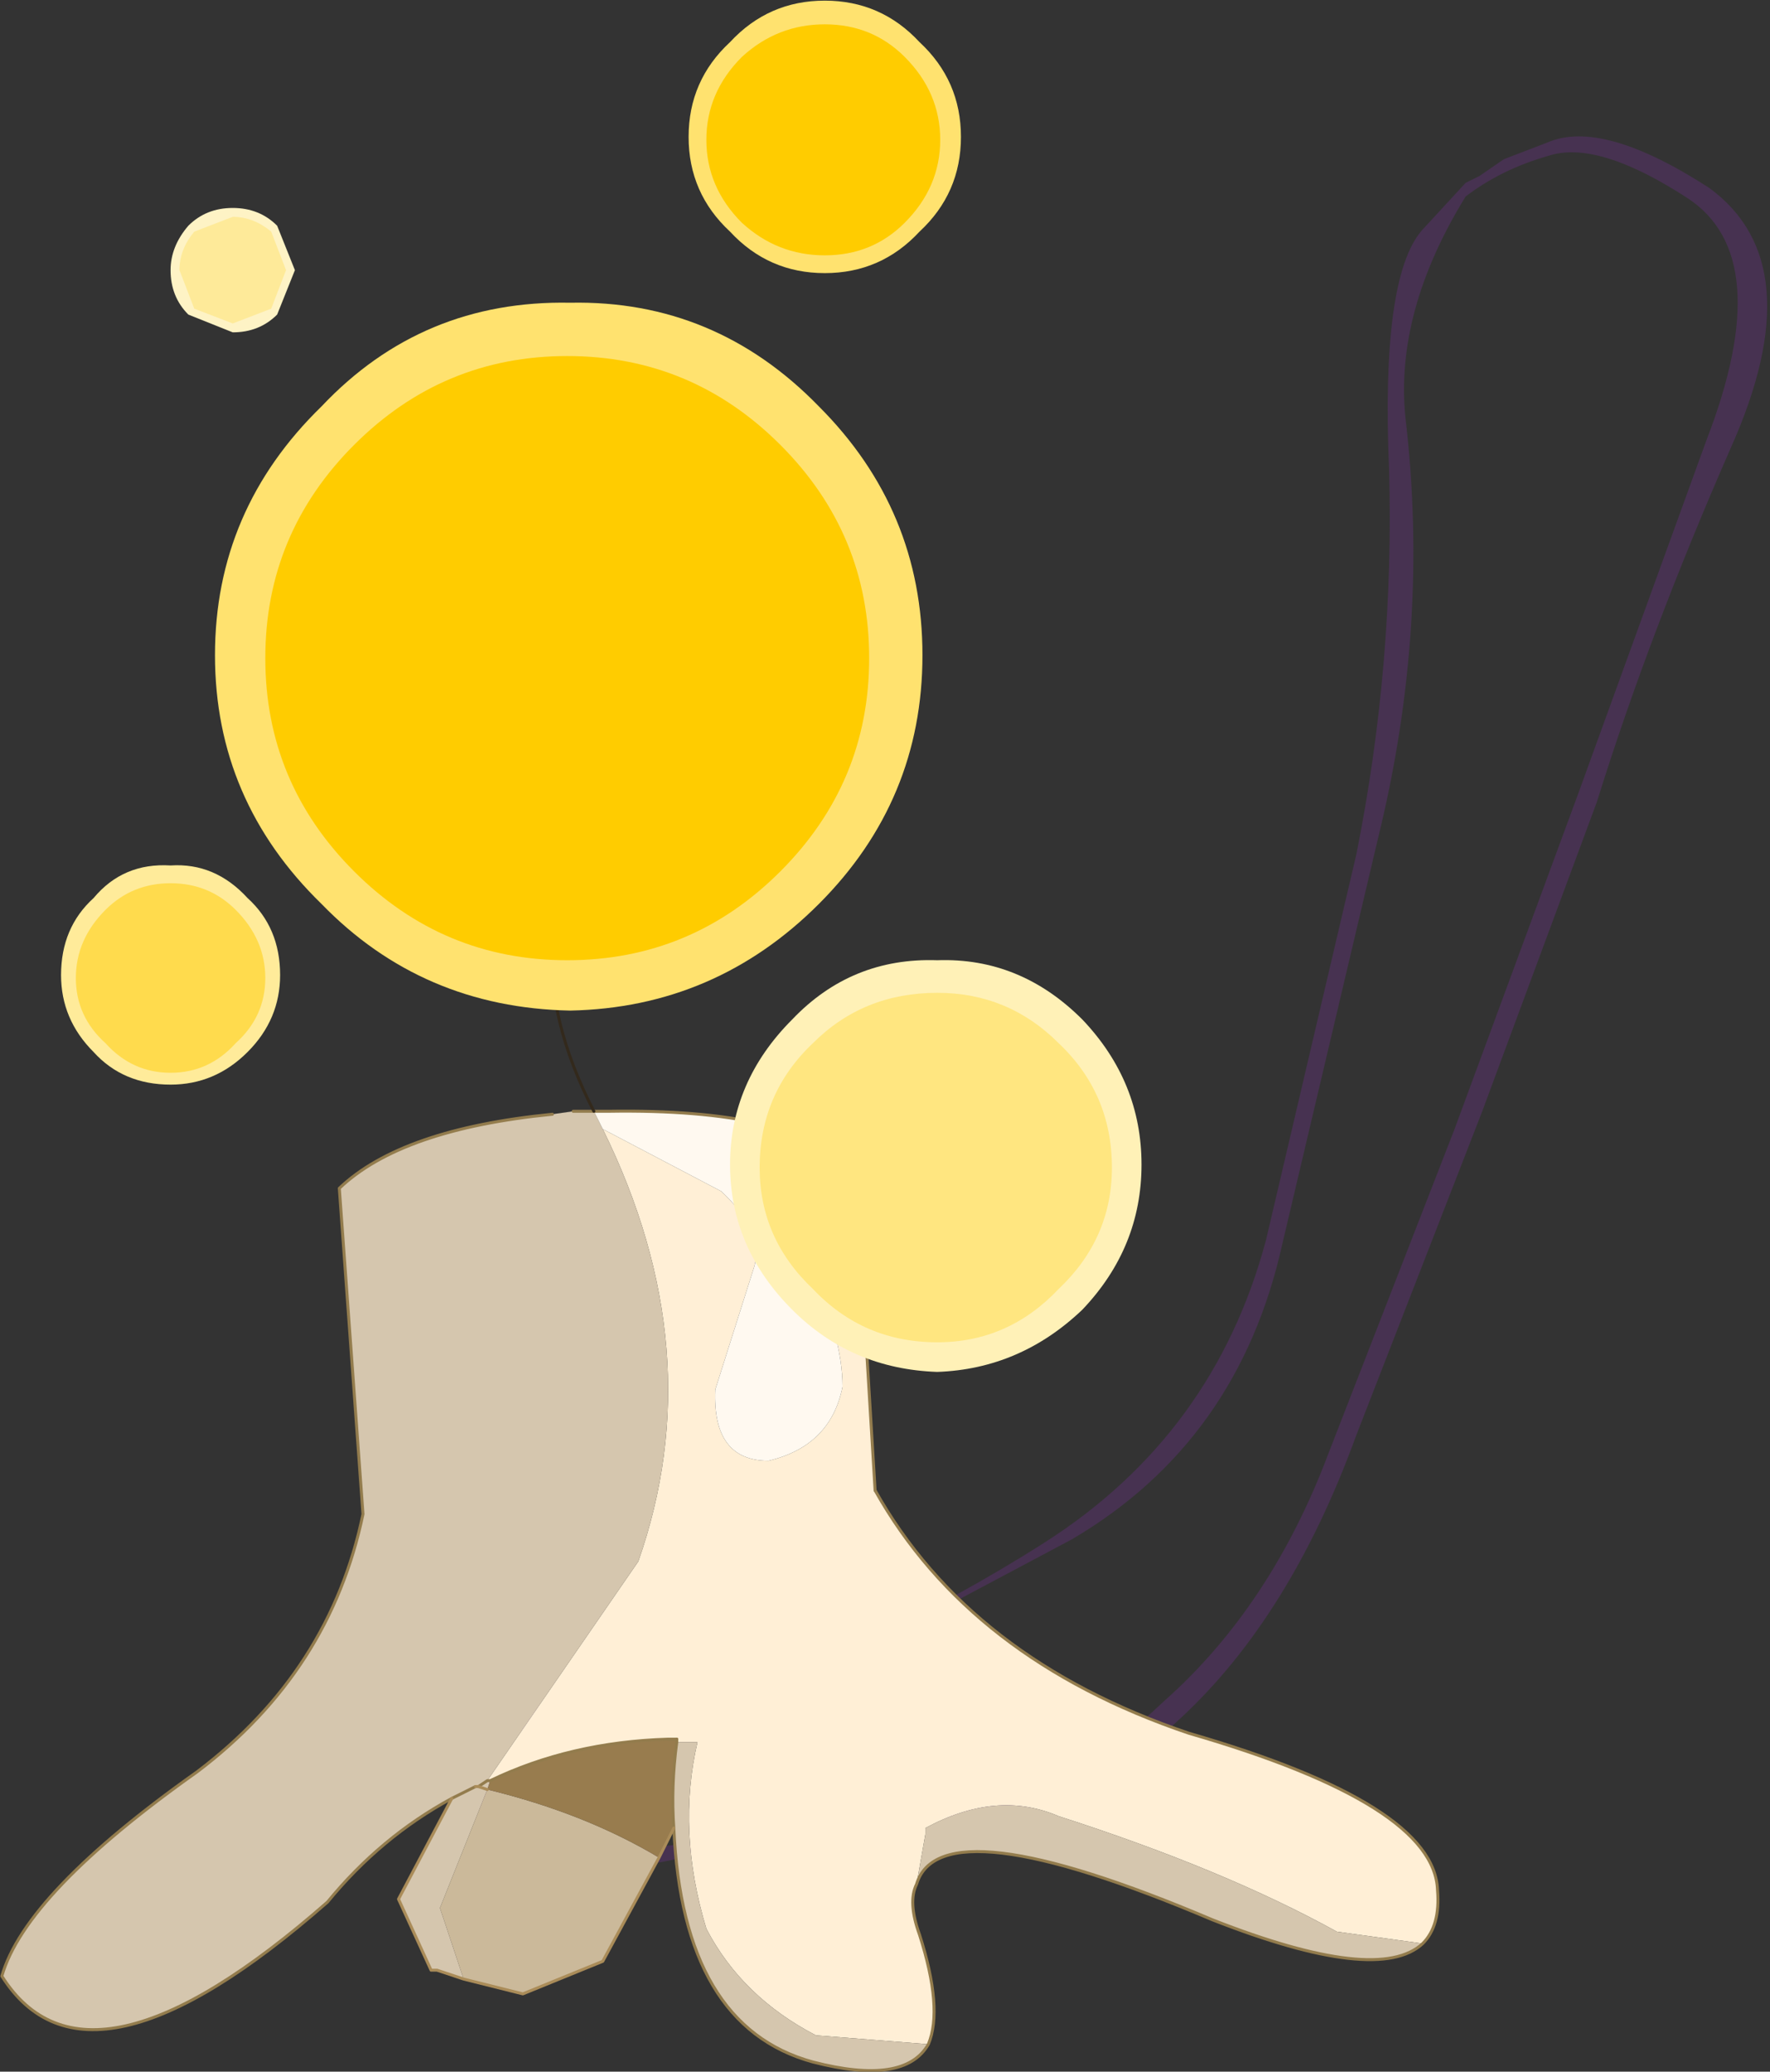 <?xml version="1.0" encoding="UTF-8" standalone="no"?>
<!DOCTYPE svg PUBLIC "-//W3C//DTD SVG 1.1//EN" "http://www.w3.org/Graphics/SVG/1.1/DTD/svg11.dtd">
<svg width="100%" height="100%" viewBox="0 0 212 248" version="1.1" xmlns="http://www.w3.org/2000/svg" xmlns:xlink="http://www.w3.org/1999/xlink" xml:space="preserve" xmlns:serif="http://www.serif.com/" style="fill-rule:evenodd;clip-rule:evenodd;stroke-linecap:round;stroke-linejoin:round;">
    <rect x="0" y="0" width="212" height="248" fill="#333333" stroke="none"/>
    <g transform="matrix(1,0,0,1,-187.706,-45.859)">
        <g transform="matrix(7.091,0,0,7.091,-663.347,-1407.72)">
            <g id="sprite0" transform="matrix(0.924,0.006,0,-1.153,127.45,236.5)">
                <g id="shape0">
                    <path d="M4.65,0.2L9.7,0.8C10.933,0.767 12.217,1.25 13.55,2.25C14.883,3.25 15.95,4.633 16.75,6.4L19.05,11.15L21.15,15.7C21.783,17.333 22.6,19.067 23.6,20.9C24.6,22.7 24.467,23.967 23.2,24.7C21.9,25.367 20.917,25.583 20.25,25.35L19.45,25.1L19,24.85L18.75,24.75L17.95,24.05C17.45,23.583 17.25,22.417 17.35,20.55C17.417,18.65 17.217,16.767 16.75,14.9L15.1,9.25C14.467,7.35 13.117,5.867 11.05,4.8C8.983,3.733 6.483,2.767 3.55,1.9C2.85,1.767 2.317,1.883 1.95,2.25C1.55,2.65 1.367,3.117 1.4,3.65L1.4,4.45L1.3,4.55L1.2,4.55L0.4,3.75C-0.1,3.217 -0.1,2.4 0.4,1.3C1.133,0.1 2.55,-0.267 4.65,0.2M10.05,1.05L5.4,0.5C3.233,0.067 1.7,0.367 0.8,1.4C0.233,2.333 0.3,3.183 1,3.95C0.967,3.05 1.133,2.4 1.5,2C1.933,1.5 2.667,1.383 3.7,1.65L6.1,2.5L11.55,4.85C13.583,5.817 14.867,7.267 15.4,9.2L17.15,15.15C17.783,17.217 17.95,19.267 17.65,21.3C17.517,22.333 17.883,23.417 18.75,24.55C19.183,24.817 19.683,25.017 20.25,25.15C20.85,25.317 21.7,25.117 22.8,24.55C23.9,23.983 24.017,22.8 23.15,21L20.8,15.8L18.55,10.9L16.25,6.15C15.55,4.65 14.55,3.433 13.25,2.5C11.983,1.533 10.917,1.05 10.05,1.05" style="fill:#473251;"/>
                </g>
            </g>
            <g id="shape1">
                <path d="M130.2,224.05L132.2,225.1C132.7,225.567 132.883,226 132.75,226.4L132.1,228.45C132.067,229.25 132.367,229.65 133,229.65C133.7,229.483 134.117,229.067 134.25,228.4C134.25,227.833 134.067,227.183 133.7,226.45L134.15,225.4L134.5,225.2L134.8,230.15C135.867,232.05 137.633,233.417 140.1,234.25C142.867,235.05 144.267,235.933 144.3,236.9C144.333,237.3 144.25,237.6 144.05,237.8L142.6,237.6C141.333,236.9 139.767,236.25 137.9,235.65C137.2,235.35 136.45,235.417 135.65,235.85L135.65,235.95L135.5,236.8C135.4,237 135.417,237.283 135.55,237.65C135.817,238.483 135.867,239.1 135.7,239.5L133.8,239.35C132.967,238.917 132.35,238.317 131.95,237.55C131.617,236.45 131.567,235.4 131.8,234.4L131.45,234.4L131.45,234.35L131.3,234.35C130.2,234.383 129.2,234.617 128.3,235.05L128.25,235.05L130.8,231.35C131.633,228.983 131.433,226.55 130.2,224.05" style="fill:#ffefd6;"/>
                <path d="M129.35,223.8L129.7,223.75L130.05,223.75L130.2,224.05C131.433,226.55 131.633,228.983 130.8,231.35L128.25,235.05L128.3,235.05L128.25,235.2L128.1,235.15L128.25,235.2L127.45,237.2L127.85,238.4L127.4,238.25L127.3,238.25L126.75,237.05L127.65,235.35C126.85,235.783 126.15,236.367 125.55,237.1C122.85,239.467 121.017,239.883 120.05,238.35C120.317,237.417 121.417,236.267 123.35,234.9C124.85,233.767 125.783,232.317 126.15,230.55L125.75,225.05C126.45,224.383 127.65,223.967 129.35,223.8M131.4,235.85C131.367,235.383 131.383,234.9 131.45,234.4L131.8,234.4C131.567,235.4 131.617,236.45 131.95,237.55C132.35,238.317 132.967,238.917 133.8,239.35L135.7,239.5C135.433,239.967 134.783,240.067 133.75,239.8C132.283,239.4 131.5,238.083 131.4,235.85M128.1,235.15L128.25,235.05L128.1,235.15L128.05,235.15L128.1,235.15M127.65,235.35L128.05,235.15L127.65,235.35M144.05,237.8C143.55,238.267 142.367,238.133 140.5,237.4C137.433,236.1 135.767,235.9 135.5,236.8L135.65,235.95L135.65,235.85C136.45,235.417 137.2,235.35 137.9,235.65C139.767,236.25 141.333,236.9 142.6,237.6L144.05,237.8" style="fill:#d5c6ae;"/>
                <path d="M128.25,235.2C129.35,235.467 130.317,235.85 131.15,236.35L130.2,238.1L128.85,238.65L127.85,238.4L127.45,237.2L128.25,235.2" style="fill:#cbb99a;"/>
                <path d="M128.25,235.2L128.3,235.05C129.2,234.617 130.2,234.383 131.3,234.35L131.45,234.35L131.45,234.4C131.383,234.9 131.367,235.383 131.4,235.85L131.15,236.35C130.317,235.85 129.35,235.467 128.25,235.2" style="fill:#987c4e;"/>
                <path d="M130.2,224.05L130.05,223.75L130.3,223.75C132.367,223.717 133.75,224.033 134.45,224.7L134.5,225.2L134.15,225.4L133.7,226.45C134.067,227.183 134.25,227.833 134.25,228.4C134.117,229.067 133.7,229.483 133,229.65C132.367,229.65 132.067,229.25 132.1,228.45L132.75,226.4C132.883,226 132.7,225.567 132.2,225.1L130.2,224.05" style="fill:#fff9f0;"/>
                <path d="M129.7,223.75L130.3,223.75C132.367,223.717 133.75,224.033 134.45,224.7L134.5,225.2L134.8,230.15M127.65,235.35C126.85,235.783 126.15,236.367 125.55,237.1C122.85,239.467 121.017,239.883 120.05,238.35C120.317,237.417 121.417,236.267 123.35,234.9C124.85,233.767 125.783,232.317 126.15,230.55L125.75,225.05C126.45,224.383 127.65,223.967 129.35,223.8M131.45,234.35L131.3,234.35C130.2,234.383 129.2,234.617 128.3,235.05L128.25,235.05L128.1,235.15M128.05,235.15L127.65,235.35" style="fill:none;fill-rule:nonzero;stroke:#937c4d;stroke-width:0.05px;"/>
                <path d="M131.4,235.85C131.367,235.383 131.383,234.9 131.45,234.4L131.45,234.35M144.05,237.8C143.55,238.267 142.367,238.133 140.5,237.4C137.433,236.1 135.767,235.9 135.5,236.8C135.4,237 135.417,237.283 135.55,237.65C135.817,238.483 135.867,239.1 135.7,239.5C135.433,239.967 134.783,240.067 133.75,239.8C132.283,239.4 131.5,238.083 131.4,235.85M144.05,237.8C144.25,237.6 144.333,237.3 144.3,236.9C144.267,235.933 142.867,235.05 140.1,234.25C137.633,233.417 135.867,232.05 134.8,230.15" style="fill:none;fill-rule:nonzero;stroke:#937c4d;stroke-width:0.05px;"/>
                <path d="M130.05,223.75C129.517,222.717 129.283,221.75 129.35,220.85" style="fill:none;fill-rule:nonzero;stroke:#33291c;stroke-width:0.05px;"/>
                <path d="M131.15,236.35L131.4,235.85M128.1,235.15L128.25,235.2M127.85,238.4L128.85,238.65L130.2,238.1L131.15,236.35M128.1,235.15L128.05,235.15M127.65,235.35L126.75,237.05L127.3,238.25L127.4,238.25L127.85,238.4" style="fill:none;fill-rule:nonzero;stroke:#aa8c59;stroke-width:0.05px;"/>
                <path d="M133.85,211.85C135.017,213.017 135.6,214.417 135.6,216.05C135.6,217.683 135.017,219.083 133.85,220.25C132.683,221.417 131.283,222.017 129.65,222.05C127.983,222.017 126.583,221.417 125.45,220.25C124.25,219.083 123.65,217.683 123.65,216.05C123.65,214.417 124.25,213.017 125.45,211.85C126.583,210.65 127.983,210.067 129.65,210.1C131.283,210.067 132.683,210.65 133.85,211.85" style="fill:#ffe26f;"/>
                <path d="M133.2,219.7C132.2,220.7 131,221.2 129.6,221.2C128.2,221.2 127,220.7 126,219.7C125,218.7 124.5,217.5 124.5,216.1C124.5,214.7 125,213.5 126,212.5C127,211.5 128.2,211 129.6,211C131,211 132.2,211.5 133.2,212.5C134.2,213.5 134.7,214.7 134.7,216.1C134.7,217.5 134.2,218.7 133.2,219.7" style="fill:#fc0;"/>
            </g>
            <g id="sprite1" transform="matrix(1,0,0,1,132.35,221.2)">
                <g id="shape2">
                    <path d="M5.95,1C6.617,1.7 6.95,2.517 6.95,3.45C6.95,4.383 6.617,5.2 5.95,5.9C5.25,6.567 4.433,6.917 3.5,6.95C2.533,6.917 1.717,6.567 1.05,5.9C0.35,5.2 0,4.383 0,3.45C0,2.517 0.35,1.7 1.05,1C1.717,0.3 2.533,-0.033 3.5,0C4.433,-0.033 5.25,0.3 5.95,1" style="fill:#fff1b7;"/>
                    <path d="M5.55,5.55C4.983,6.15 4.3,6.45 3.5,6.45C2.667,6.45 1.967,6.15 1.4,5.55C0.8,4.983 0.5,4.3 0.5,3.5C0.5,2.667 0.8,1.967 1.4,1.4C1.967,0.833 2.667,0.55 3.5,0.55C4.3,0.55 4.983,0.833 5.55,1.4C6.15,1.967 6.45,2.667 6.45,3.5C6.45,4.3 6.15,4.983 5.55,5.55" style="fill:#ffe680;"/>
                </g>
            </g>
            <g id="shape3">
                <path d="M135.55,205.7C136.017,206.133 136.25,206.667 136.25,207.3C136.25,207.933 136.017,208.467 135.55,208.9C135.117,209.367 134.583,209.6 133.95,209.6C133.317,209.6 132.783,209.367 132.35,208.9C131.883,208.467 131.65,207.933 131.65,207.3C131.65,206.667 131.883,206.133 132.35,205.7C132.783,205.233 133.317,205 133.95,205C134.583,205 135.117,205.233 135.55,205.7" style="fill:#ffe26f;"/>
                <path d="M135.3,208.75C134.933,209.117 134.483,209.3 133.95,209.3C133.417,209.3 132.95,209.117 132.55,208.75C132.15,208.35 131.95,207.883 131.95,207.35C131.95,206.817 132.15,206.35 132.55,205.95C132.95,205.583 133.417,205.4 133.95,205.4C134.483,205.4 134.933,205.583 135.3,205.95C135.7,206.35 135.9,206.817 135.9,207.35C135.9,207.883 135.7,208.35 135.3,208.75" style="fill:#fc0;"/>
            </g>
            <g id="sprite2" transform="matrix(1,0,0,1,122.9,208.5)">
                <g id="shape4">
                    <path d="M1.8,0.3L2.1,1.05L1.8,1.8C1.6,2 1.35,2.1 1.05,2.1L0.3,1.8C0.1,1.6 0,1.35 0,1.05C0,0.783 0.1,0.533 0.3,0.3C0.5,0.1 0.75,0 1.05,0C1.35,0 1.6,0.1 1.8,0.3" style="fill:#fef3c5;"/>
                    <path d="M1.7,1.7L1.05,1.95L0.4,1.7L0.15,1.05C0.15,0.817 0.233,0.6 0.4,0.4L1.05,0.15C1.283,0.15 1.5,0.233 1.7,0.4L1.95,1.05L1.7,1.7" style="fill:#feea99;"/>
                </g>
            </g>
            <g id="sprite3" transform="matrix(1,0,0,1,121.05,219.6)">
                <g id="shape5">
                    <path d="M3.15,0.55C3.517,0.883 3.7,1.317 3.7,1.85C3.7,2.35 3.517,2.783 3.15,3.15C2.783,3.517 2.35,3.7 1.85,3.7C1.317,3.7 0.883,3.517 0.55,3.15C0.183,2.783 0,2.35 0,1.85C0,1.317 0.183,0.883 0.55,0.55C0.883,0.15 1.317,-0.033 1.85,0C2.35,-0.033 2.783,0.15 3.15,0.55" style="fill:#ffeb9a;"/>
                    <path d="M2.95,3C2.65,3.333 2.283,3.5 1.85,3.5C1.417,3.5 1.05,3.333 0.75,3C0.417,2.7 0.25,2.333 0.25,1.9C0.25,1.467 0.417,1.083 0.75,0.75C1.05,0.45 1.417,0.3 1.85,0.3C2.283,0.3 2.65,0.45 2.95,0.75C3.283,1.083 3.45,1.467 3.45,1.9C3.45,2.333 3.283,2.7 2.95,3" style="fill:#ffdb4d;"/>
                </g>
            </g>
        </g>
    </g>
</svg>
